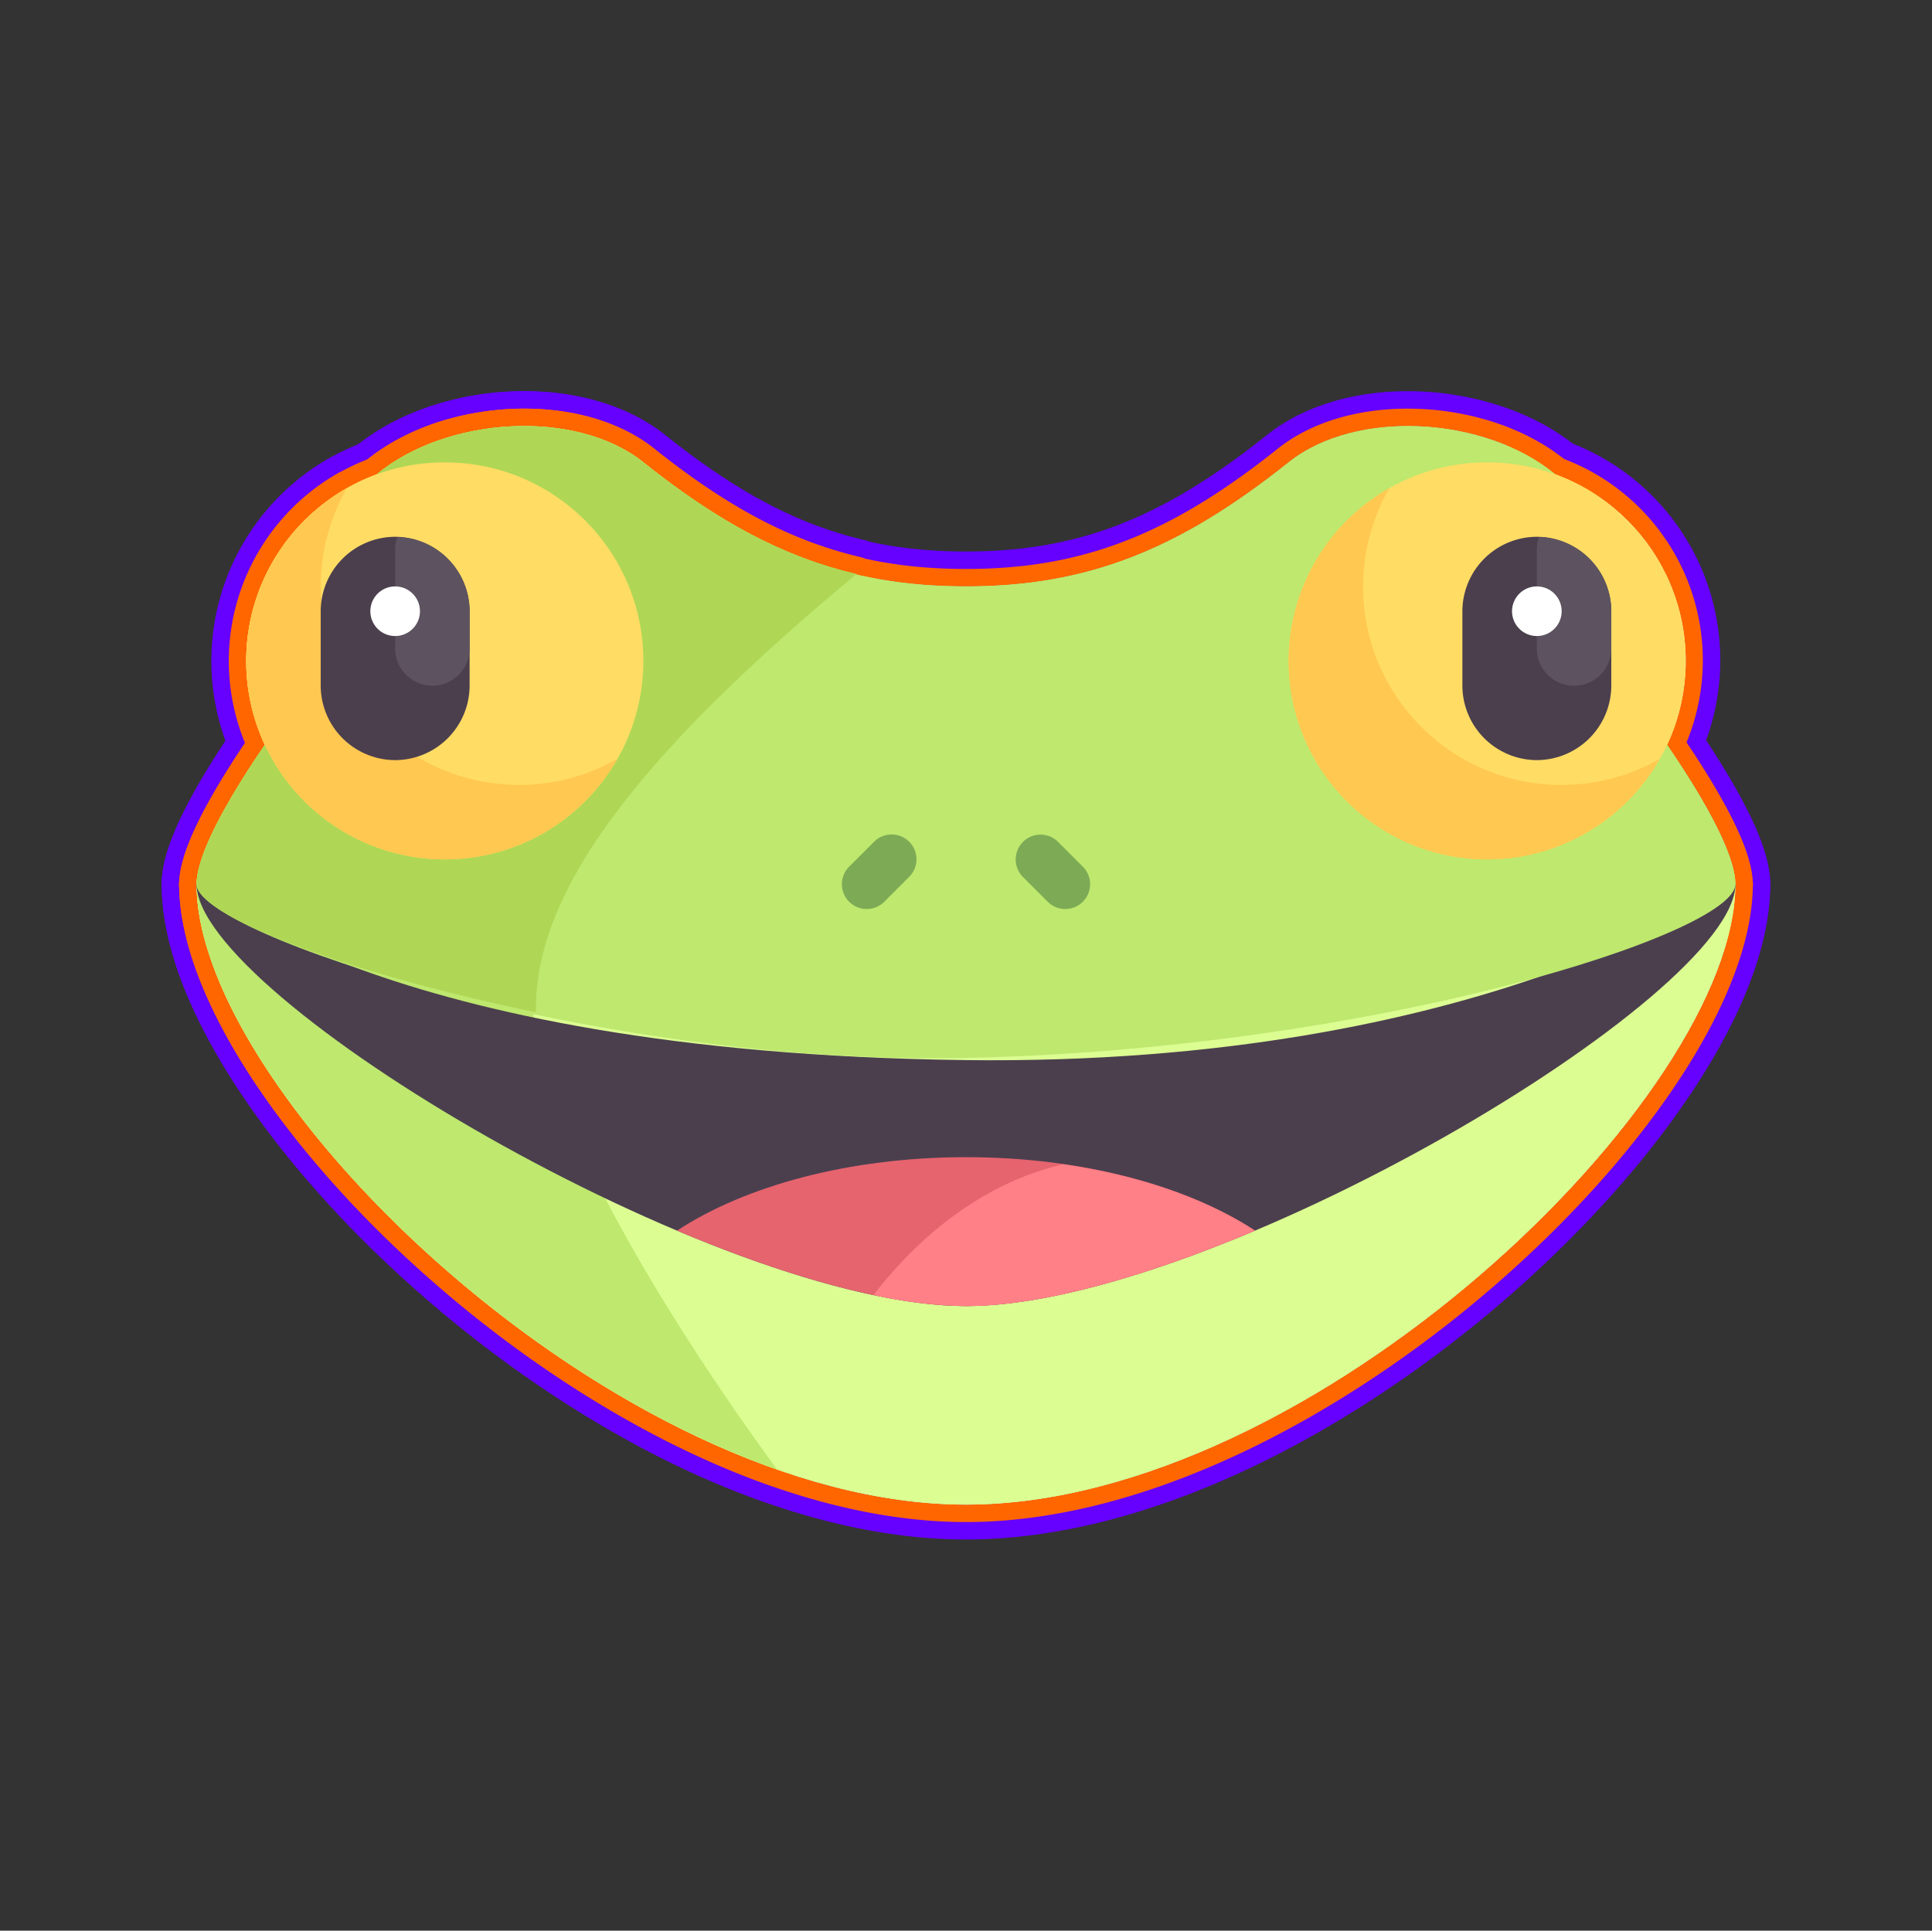 <?xml version="1.0" encoding="utf-8"?><svg xmlns="http://www.w3.org/2000/svg" preserveAspectRatio="xMidYMid meet" width="1998.587" height="1997.461" viewBox="0 0 1998.587 1997.461"><rect x="0" y="0" width="1998.587" height="1997.461" fill="#333333" stroke="none"/><defs><style>.cls-1{isolation:isolate;}.cls-15,.cls-2{fill:#dcfd92;}.cls-3{fill:#60f;}.cls-16,.cls-4{fill:#bee86e;}.cls-17,.cls-5{fill:#4b3f4e;}.cls-18,.cls-6{fill:#afd755;}.cls-19,.cls-7{fill:#ffdc64;}.cls-20,.cls-8{fill:#ffc850;}.cls-21,.cls-9{fill:#7daa55;}.cls-10,.cls-22{fill:#5d5360;}.cls-11,.cls-23{fill:#fff;}.cls-12,.cls-24{fill:#e6646e;}.cls-13,.cls-25{fill:#ff8087;}.cls-14{fill:#f60;}.cls-15,.cls-16,.cls-17,.cls-18,.cls-19,.cls-20,.cls-21,.cls-22,.cls-23,.cls-24,.cls-25{mix-blend-mode:color-burn;}</style></defs><g class="cls-1"><g id="shawneee.com"><path class="cls-2" d="M203.385,914.784c0,220.245,436.465,641.859,795.907,641.859s795.907-421.613,795.907-641.859Z"/><path class="cls-3" d="M1795.199,914.784h.005m-.005,0c0,220.246-436.465,641.859-795.907,641.859S203.385,1135.03,203.385,914.784H1795.199m.005-36.109H203.385a36.109,36.109,0,0,0-36.109,36.109c0,31.428,7.367,66.372,21.896,103.863,13.412,34.607,32.889,71.36,57.891,109.236,48.879,74.049,116.617,149.349,195.894,217.76,83.001,71.625,174.63,131.92,264.982,174.364C756.988,1543.05,805.75,1560.899,852.87,1573.06c50.628,13.067,99.891,19.692,146.422,19.692s95.795-6.625,146.422-19.692c47.12-12.161,95.882-30.011,144.931-53.053,90.352-42.444,181.981-102.739,264.982-174.364,79.276-68.411,147.015-143.712,195.894-217.76,25.002-37.876,44.479-74.629,57.891-109.236,14.454-37.296,21.82-72.073,21.896-103.374.002-.163.003-.326.003-.49a36.107,36.107,0,0,0-36.107-36.109Zm-.005,72.218h0Z"/><path class="cls-4" d="M203.385,914.784c0,181.2,295.431,498.49,600.338,605.371-74.43-101.708-190.554-274.628-240.896-425.652-18.928-56.78-5.186-118.211,27.282-179.72Z"/><path class="cls-3" d="M590.109,914.784h.005m-.005,0c-32.467,61.509-46.209,122.94-27.282,179.72,50.341,151.023,166.466,323.943,240.896,425.652-304.907-106.882-600.338-424.172-600.338-605.371H590.109m.005-36.109H203.385a36.109,36.109,0,0,0-36.109,36.109c0,50.64,18.73,109.147,55.671,173.896,33.705,59.078,82.241,121.948,140.36,181.811a1269.706,1269.706,0,0,0,197.788,165.4c76.744,51.769,154.357,91.585,230.684,118.34a36.109,36.109,0,0,0,41.085-55.401c-48.023-65.624-90.958-130.056-127.609-191.505-50.274-84.288-86.668-159.734-108.17-224.24-7.263-21.79-8.667-44.887-4.291-70.612,4.202-24.702,13.926-51.674,28.908-80.183a36.119,36.119,0,0,0-31.587-53.615Zm-.005,72.218h0Z"/><path class="cls-5" d="M203.385,914.781c0,116.389,539.162,436.465,795.907,436.465s795.907-320.076,795.907-436.465Z"/><path class="cls-3" d="M1795.199,914.782h.005m-.005,0c0,116.389-539.162,436.465-795.907,436.465S203.385,1031.17,203.385,914.782H1795.199m.005-36.109H203.385a36.109,36.109,0,0,0-36.109,36.109c0,22.564,10.179,46.814,31.117,74.136,16.478,21.501,39.983,45.28,69.862,70.677,55.489,47.166,133.266,99.898,219.002,148.482,89.258,50.58,181.554,93.885,266.911,125.236,97.638,35.861,180.11,54.044,245.124,54.044s147.486-18.183,245.124-54.044c85.357-31.351,177.654-74.656,266.911-125.236,85.736-48.584,163.513-101.316,219.002-148.482,29.879-25.397,53.384-49.176,69.862-70.677,20.747-27.071,30.93-51.127,31.115-73.515.004-.206.005-.413.005-.62a36.107,36.107,0,0,0-36.107-36.109Zm-.005,72.218h0Z"/><path class="cls-4" d="M999.292,1094.501c395.815,0,795.907-128.371,795.907-179.72s-89.86-171.163-89.86-171.163c-62.047-89.86-23.535-192.557-96.861-253.158-71.88-59.404-205.478-67.997-275.418-12.147-114.639,91.542-209.675,128.371-333.768,128.371s-219.129-36.829-333.768-128.371c-69.94-55.85-203.538-47.257-275.418,12.147C316.78,551.058,355.291,653.758,293.245,743.618c0,0-89.86,119.812-89.86,171.164S603.478,1094.501,999.292,1094.501Z"/><path class="cls-3" d="M1456.331,440.818c55.518.001,112.991,17.283,152.147,49.642,73.326,60.601,34.815,163.298,96.861,253.158,0,0,89.86,119.815,89.86,171.164s-400.092,179.72-795.907,179.72-795.907-128.368-795.907-179.72,89.86-171.164,89.86-171.164c62.047-89.86,23.535-192.56,96.861-253.158,39.16-32.363,96.624-49.642,152.147-49.642,46.392,0,91.434,12.072,123.271,37.495C780.163,569.855,875.199,606.685,999.292,606.685s219.129-36.829,333.768-128.371c31.841-25.426,76.872-37.496,123.271-37.495m.001-36.109c-57.369-.001-109.15,16.118-145.804,45.388-108.575,86.7-195.837,120.479-311.236,120.479S796.631,536.796,688.056,450.097c-36.653-29.269-88.433-45.388-145.803-45.388a310.285,310.285,0,0,0-93.192,14.396c-31.676,10.113-59.251,24.756-81.958,43.522-22.81,18.851-39.135,42.504-49.907,72.311-8.828,24.428-12.968,50.185-16.971,75.094C293.801,650,287.733,687.761,263.889,722.58c-3.495,4.695-24.762,33.524-46.295,68.388-13.831,22.394-24.94,42.719-33.016,60.41C172.935,876.88,167.276,897.62,167.276,914.781c0,11.615,4.229,22.758,12.569,33.121,5.108,6.346,11.788,12.45,20.421,18.659,13.756,9.894,33.02,20.326,57.257,31.008,47.467,20.919,111.916,42.115,186.379,61.297,81.056,20.88,170.658,38.359,259.118,50.547,102.09,14.066,201.77,21.198,296.273,21.198s194.183-7.132,296.274-21.198c88.46-12.188,178.062-29.667,259.118-50.547,74.462-19.181,138.91-40.378,186.378-61.297,24.236-10.681,43.5-21.113,57.257-31.007,8.633-6.209,15.312-12.312,20.42-18.659,8.341-10.363,12.569-21.506,12.569-33.121,0-17.161-5.66-37.9-17.302-63.403-8.076-17.691-19.184-38.016-33.016-60.41-21.535-34.867-42.803-63.697-46.296-68.389C1710.851,687.761,1704.783,650,1698.359,610.032c-4.004-24.909-8.144-50.666-16.971-75.094-10.772-29.807-27.096-53.461-49.906-72.312-22.705-18.764-50.28-33.407-81.959-43.521a310.293,310.293,0,0,0-93.191-14.397Z"/><path class="cls-6" d="M665.524,478.317c-69.94-55.85-203.538-47.257-275.418,12.147-73.326,60.598-34.815,163.298-96.861,253.157,0,0-89.86,119.812-89.86,171.16,0,31.128,147.14,90.528,351.11,132.509C548.554,891.949,742.479,713.019,885.987,593.925,811.505,576.49,742.904,540.105,665.524,478.317Z"/><path class="cls-3" d="M542.254,440.821c46.392,0,91.434,12.072,123.271,37.495,77.38,61.789,145.981,98.173,220.463,115.609C742.479,713.019,548.554,891.949,554.495,1047.291c-203.97-41.981-351.11-101.382-351.11-132.509,0-51.349,89.86-171.161,89.86-171.161,62.047-89.86,23.535-192.56,96.861-253.158,39.16-32.363,96.624-49.642,152.147-49.642m0-36.109a310.285,310.285,0,0,0-93.192,14.396c-31.676,10.113-59.251,24.756-81.958,43.522-22.81,18.851-39.135,42.504-49.907,72.311-8.828,24.428-12.968,50.185-16.971,75.094-6.424,39.967-12.495,77.731-36.335,112.547-3.491,4.69-24.76,33.52-46.297,68.389-13.831,22.394-24.94,42.718-33.016,60.409-11.642,25.502-17.302,46.241-17.302,63.402,0,28.337,24.634,46.994,43.164,58.562,19.08,11.912,45.67,24.468,79.033,37.318,68.129,26.241,159.664,51.81,257.743,71.996a36.109,36.109,0,0,0,43.362-36.748c-2.276-59.503,31.837-132.115,101.391-215.818,67.749-81.53,156.337-157.973,217.077-208.38a36.109,36.109,0,0,0-14.829-62.946c-68.562-16.049-132.144-49.563-206.162-108.667-36.652-29.269-88.433-45.388-145.802-45.388Z"/><circle class="cls-7" cx="460.127" cy="683.726" r="205.381"/><path class="cls-3" d="M460.127,478.345c113.429,0,205.381,91.952,205.381,205.381S573.556,889.107,460.127,889.107,254.746,797.155,254.746,683.726s91.952-205.381,205.381-205.381m0-36.109a240.849,240.849,0,1,0,94.01,18.992,240.01,240.01,0,0,0-94.01-18.992Z"/><path class="cls-8" d="M537.153,812.085C423.821,812.19,331.862,720.402,331.756,607.07A205.207,205.207,0,0,1,358.69,505.25c-98.611,55.974-133.174,181.291-77.2,279.901s181.291,133.174,279.901,77.2a205.31,205.31,0,0,0,77.2-77.2A204.272,204.272,0,0,1,537.153,812.085Z"/><path class="cls-3" d="M358.69,505.25a205.204,205.204,0,0,0-26.933,101.82c.105,113.27,91.955,205.015,205.202,205.015h.253a204.274,204.274,0,0,0,101.38-26.933,205.275,205.275,0,0,1-357.101,0C225.515,686.54,260.079,561.225,358.69,505.25M638.591,785.151h.005M358.678,469.14a36.028,36.028,0,0,0-17.814,4.707,241.465,241.465,0,0,0-.505,419.654,241.46,241.46,0,0,0,329.25-89.85,36.117,36.117,0,0,0-29.933-54.593q-.548-.017-1.097-.017-1.428,0-2.858.113a35.89,35.89,0,0,0-15.553,4.934,168.441,168.441,0,0,1-82.958,21.887h-.057l-.137,0h-.059A169.097,169.097,0,0,1,390.059,523.133,36.11,36.11,0,0,0,358.678,469.14Zm.012,72.219h0Z"/><circle class="cls-7" cx="1538.457" cy="683.726" r="205.381"/><path class="cls-3" d="M1538.457,478.345c113.429,0,205.381,91.952,205.381,205.381S1651.886,889.107,1538.457,889.107s-205.381-91.952-205.381-205.381,91.952-205.381,205.381-205.381m0-36.109a240.849,240.849,0,1,0,94.01,18.992,240.01,240.01,0,0,0-94.01-18.992Z"/><path class="cls-8" d="M1615.48,812.085c-113.332.105-205.291-91.683-205.397-205.015a205.207,205.207,0,0,1,26.933-101.82c-98.61,55.974-133.173,181.288-77.199,279.898s181.288,133.173,279.898,77.199a205.308,205.308,0,0,0,77.199-77.199A204.222,204.222,0,0,1,1615.48,812.085Z"/><path class="cls-3" d="M1437.016,505.25a205.207,205.207,0,0,0-26.933,101.82c.105,113.27,91.955,205.015,205.202,205.015h.257a204.227,204.227,0,0,0,101.372-26.936,205.273,205.273,0,0,1-357.098,0c-55.974-98.61-21.41-223.924,77.199-279.898m279.898,279.898h.005M1437.005,469.14a36.029,36.029,0,0,0-17.814,4.707,241.463,241.463,0,0,0-.505,419.65,241.458,241.458,0,0,0,329.249-89.852,36.117,36.117,0,0,0-29.977-54.591q-.527-.015-1.056-.015-1.403,0-2.805.109a35.888,35.888,0,0,0-15.609,4.94,168.389,168.389,0,0,1-82.947,21.888h-.257a169.097,169.097,0,0,1-146.899-252.842,36.11,36.11,0,0,0-31.381-53.993Zm.012,72.219h0Z"/><path class="cls-5" d="M408.782,786.41h0a77.248,77.248,0,0,1-77.023-77.023V632.365a77.248,77.248,0,0,1,77.023-77.023h0a77.248,77.248,0,0,1,77.023,77.023v77.023A77.25,77.25,0,0,1,408.782,786.41Z"/><path class="cls-3" d="M408.782,555.342a77.248,77.248,0,0,1,77.023,77.023v77.023a77.023,77.023,0,1,1-154.045,0V632.365a77.248,77.248,0,0,1,77.023-77.023m0-36.109-.105,0A113.357,113.357,0,0,0,295.65,632.26l0,.105v77.023l0,.105A113.357,113.357,0,0,0,408.677,822.519h.211A113.359,113.359,0,0,0,521.914,709.494V632.26A113.357,113.357,0,0,0,408.887,519.233l-.105,0Z"/><path class="cls-9" d="M896.595,940.456a25.673,25.673,0,0,1-18.154-43.825l25.674-25.674a25.671,25.671,0,1,1,36.367,36.241l-.063.063-25.674,25.674A25.578,25.578,0,0,1,896.595,940.456Z"/><path class="cls-3" d="M922.3,863.407a25.671,25.671,0,0,1,18.183,43.791l-.063.063-25.674,25.674a25.58,25.58,0,0,1-18.115,7.521h-.035a25.673,25.673,0,0,1-18.154-43.825l25.674-25.674a25.595,25.595,0,0,1,18.184-7.55m.002-36.109h-.003a61.367,61.367,0,0,0-43.759,18.17l-25.63,25.63a61.782,61.782,0,0,0,43.685,105.467,62.127,62.127,0,0,0,43.685-18.097h0l25.674-25.674.107-.107h0a61.78,61.78,0,0,0-43.758-105.389Z"/><path class="cls-9" d="M1101.989,940.456a25.591,25.591,0,0,1-18.154-7.521l-25.674-25.674a25.671,25.671,0,0,1,36.304-36.304l25.674,25.674a25.673,25.673,0,0,1-18.15,43.825Z"/><path class="cls-3" d="M1076.345,863.469a25.591,25.591,0,0,1,18.121,7.488L1120.14,896.631a25.673,25.673,0,0,1-18.15,43.825h-.033a25.591,25.591,0,0,1-18.121-7.521l-25.674-25.674a25.671,25.671,0,0,1,18.183-43.791m0-36.109A61.78,61.78,0,0,0,1032.584,932.75l.044.044,25.674,25.674A61.78,61.78,0,0,0,1145.675,871.1l-25.676-25.676-.044-.044a61.385,61.385,0,0,0-43.61-18.02Z"/><path class="cls-10" d="M411.064,555.572a38.127,38.127,0,0,0-2.285,12.604v102.697a38.511,38.511,0,0,0,77.023,0V632.362A77.128,77.128,0,0,0,411.064,555.572Z"/><path class="cls-3" d="M411.064,555.572a77.128,77.128,0,0,1,74.737,76.79v38.511a38.511,38.511,0,0,1-77.023,0V568.176a38.127,38.127,0,0,1,2.285-12.604m-.008-36.109a36.109,36.109,0,0,0-33.935,23.791,74.058,74.058,0,0,0-4.449,24.539q-.002.191-.002.383V670.873a74.621,74.621,0,1,0,149.241,0V632.362l0-.141A113.238,113.238,0,0,0,412.183,519.48c-.376-.012-.753-.017-1.127-.017Z"/><circle class="cls-11" cx="408.766" cy="632.365" r="25.674" transform="translate(-250.985 995.275) rotate(-85.935)"/><path class="cls-3" d="M408.766,606.691a25.674,25.674,0,1,1-25.674,25.674,25.674,25.674,0,0,1,25.674-25.674m0-36.109A61.783,61.783,0,1,0,470.55,632.365a61.853,61.853,0,0,0-61.784-61.784Z"/><path class="cls-5" d="M1589.806,786.41h0a77.248,77.248,0,0,1-77.023-77.023V632.365a77.248,77.248,0,0,1,77.023-77.023h0a77.248,77.248,0,0,1,77.023,77.023v77.023A77.25,77.25,0,0,1,1589.806,786.41Z"/><path class="cls-3" d="M1589.806,555.342a77.248,77.248,0,0,1,77.023,77.023v77.023a77.023,77.023,0,1,1-154.045,0V632.365a77.248,77.248,0,0,1,77.023-77.023m0-36.109-.105,0A113.357,113.357,0,0,0,1476.674,632.26v77.232a113.357,113.357,0,0,0,113.027,113.027h.211a113.359,113.359,0,0,0,113.026-113.026V632.26a113.357,113.357,0,0,0-113.027-113.027l-.105,0Z"/><path class="cls-10" d="M1592.088,555.572a38.124,38.124,0,0,0-2.285,12.604v102.697a38.511,38.511,0,1,0,77.023.081V632.362A77.128,77.128,0,0,0,1592.088,555.572Z"/><path class="cls-3" d="M1592.088,555.572a77.128,77.128,0,0,1,74.738,76.79V670.954a38.51,38.51,0,0,1-38.511,38.471h-.041a38.511,38.511,0,0,1-38.471-38.552V568.176a38.13,38.13,0,0,1,2.285-12.604m-.008-36.109a36.109,36.109,0,0,0-33.935,23.791,74.056,74.056,0,0,0-4.449,24.541q-.002.191-.002.382V670.873a74.698,74.698,0,0,0,74.542,74.661h.079a74.721,74.721,0,0,0,74.62-74.543v-38.63l0-.141a113.237,113.237,0,0,0-109.728-112.74c-.376-.012-.753-.018-1.127-.018Z"/><circle class="cls-11" cx="1589.818" cy="632.365" r="25.674"/><path class="cls-3" d="M1589.818,606.691a25.674,25.674,0,1,1-25.674,25.674,25.674,25.674,0,0,1,25.674-25.674m0-36.109a61.783,61.783,0,1,0,61.783,61.784,61.853,61.853,0,0,0-61.783-61.784Z"/><path class="cls-12" d="M1298.236,1273.207c-70.612-46.349-178.246-76.006-298.944-76.006s-228.335,29.657-298.944,76.006c110.519,46.666,218.57,78.039,298.944,78.039S1187.717,1319.873,1298.236,1273.207Z"/><path class="cls-3" d="M999.292,1197.201c120.698,0,228.332,29.657,298.944,76.006-110.519,46.666-218.57,78.039-298.944,78.039s-188.425-31.373-298.944-78.039c70.609-46.349,178.246-76.006,298.944-76.006m0-36.109c-123.257,0-239.44,29.862-318.759,81.928a36.109,36.109,0,0,0,5.769,63.452c87.386,36.898,212.623,80.883,312.99,80.883s225.604-43.985,312.99-80.883a36.109,36.109,0,0,0,5.768-63.452c-79.322-52.066-195.505-81.928-318.759-81.928Z"/><path class="cls-13" d="M903.606,1339.821a474.491,474.491,0,0,0,95.686,11.426c80.374,0,188.425-31.376,298.944-78.039-50.223-32.968-119.386-57.234-198.454-68.647C1024.895,1222.039,957.339,1270.269,903.606,1339.821Z"/><path class="cls-3" d="M1099.782,1204.56c79.068,11.413,148.231,35.679,198.454,68.647-110.519,46.663-218.57,78.039-298.944,78.039a474.484,474.484,0,0,1-95.686-11.426c53.733-69.552,121.289-117.782,196.176-135.261m0-36.109a36.11,36.11,0,0,0-8.207.945c-81.356,18.989-156.235,70.287-216.543,148.349a36.109,36.109,0,0,0,20.675,57.31A511.665,511.665,0,0,0,998.674,1387.35q.309.005.618.005c100.357,0,225.598-43.984,312.989-80.883a36.109,36.109,0,0,0,5.77-63.452c-27.614-18.126-60.041-33.715-96.382-46.332-36.044-12.514-75.317-21.89-116.729-27.867a36.112,36.112,0,0,0-5.159-.37Z"/><path class="cls-2" d="M203.385,914.784c0,220.246,436.465,641.859,795.907,641.859s795.907-421.613,795.907-641.859Z"/><path class="cls-14" d="M1795.199,914.784h.005m-.005,0c0,220.246-436.465,641.859-795.907,641.859S203.385,1135.03,203.385,914.784H1795.199m.005-18.055H203.385a18.054,18.054,0,0,0-18.054,18.055c0,56.787,26.557,127.036,76.8,203.153,47.977,72.683,114.584,146.696,192.621,214.038,81.773,70.566,171.979,129.936,260.863,171.691,48.035,22.565,95.732,40.031,141.766,51.913,49.155,12.686,96.9,19.119,141.91,19.119s92.755-6.433,141.911-19.119c46.034-11.881,93.732-29.347,141.766-51.913,88.885-41.755,179.09-101.125,260.863-171.691,78.037-67.342,144.644-141.355,192.621-214.038,50.148-75.972,76.7-146.096,76.8-202.826q.003-.163.003-.326a18.053,18.053,0,0,0-18.052-18.055Zm-.005,36.109h0Z"/><path class="cls-4" d="M203.385,914.784c0,181.2,295.431,498.49,600.338,605.371-74.43-101.708-190.554-274.628-240.896-425.652-18.928-56.78-5.186-118.211,27.282-179.72Z"/><path class="cls-14" d="M590.109,914.784h.005m-.005,0c-32.468,61.509-46.209,122.94-27.282,179.72,50.341,151.024,166.466,323.944,240.896,425.652C498.816,1413.274,203.385,1095.984,203.385,914.784H590.109m.005-18.055H203.385A18.055,18.055,0,0,0,185.33,914.784c0,24.138,4.779,50.826,14.203,79.322,8.93,27.001,22.084,55.81,39.095,85.628,32.963,57.778,80.555,119.392,137.632,178.182C499.278,1384.627,652.906,1486.42,797.75,1537.194a18.055,18.055,0,0,0,20.543-27.7c-48.356-66.079-91.605-130.986-128.545-192.919-50.94-85.405-87.879-162.041-109.792-227.78-8.11-24.33-9.78-51.026-4.962-79.349,4.537-26.669,14.928-55.556,30.888-85.865A18.059,18.059,0,0,0,590.114,896.73Zm-.005,36.109h0Z"/><path class="cls-5" d="M203.385,914.781c0,116.389,539.162,436.465,795.907,436.465s795.907-320.076,795.907-436.465Z"/><path class="cls-14" d="M1795.199,914.781h.005m-.005,0c0,116.389-539.162,436.465-795.907,436.465S203.385,1031.17,203.385,914.781H1795.199m.005-18.055H203.385a18.055,18.055,0,0,0-18.054,18.055c0,18.444,8.96,39.102,27.393,63.153,15.701,20.487,38.319,43.333,67.224,67.903,54.649,46.452,131.434,98.49,216.21,146.53,88.415,50.102,179.786,92.979,264.235,123.996,45.409,16.678,88.127,29.633,126.966,38.504,41.933,9.578,79.593,14.434,111.933,14.434s70-4.856,111.933-14.434c38.84-8.871,81.557-21.825,126.966-38.504,84.448-31.017,175.819-73.894,264.235-123.996,84.776-48.04,161.561-100.079,216.21-146.53,28.906-24.57,51.523-47.415,67.224-67.903,18.307-23.887,27.27-44.427,27.392-62.776.003-.125.004-.252.004-.378a18.053,18.053,0,0,0-18.052-18.055Zm-.005,36.109h0Z"/><path class="cls-4" d="M999.292,1094.501c395.815,0,795.907-128.371,795.907-179.72s-89.86-171.164-89.86-171.164c-62.047-89.86-23.535-192.557-96.861-253.157-71.88-59.404-205.478-67.997-275.418-12.147-114.639,91.542-209.675,128.371-333.768,128.371S780.163,569.855,665.524,478.313c-69.94-55.85-203.538-47.257-275.418,12.147-73.326,60.598-34.815,163.298-96.861,253.158,0,0-89.86,119.812-89.86,171.163S603.478,1094.501,999.292,1094.501Z"/><path class="cls-14" d="M1456.331,440.818c55.518.001,112.992,17.283,152.148,49.643,73.326,60.601,34.815,163.298,96.861,253.158,0,0,89.86,119.815,89.86,171.164s-400.093,179.719-795.907,179.719S203.385,966.133,203.385,914.781s89.86-171.164,89.86-171.164c62.047-89.86,23.535-192.56,96.861-253.158,39.161-32.363,96.624-49.643,152.147-49.643,46.392,0,91.434,12.073,123.271,37.496,114.639,91.542,209.675,128.371,333.768,128.371s219.13-36.83,333.768-128.371c31.841-25.426,76.872-37.496,123.271-37.495m0-18.055c-53.29-.001-101.07,14.717-134.537,41.442-57.263,45.726-107.647,76.159-158.563,95.775-50.736,19.547-102.829,28.65-163.939,28.65s-113.203-9.104-163.939-28.65c-50.916-19.616-101.3-50.049-158.563-95.775-33.466-26.724-81.245-41.442-134.537-41.442a292,292,0,0,0-87.701,13.54c-29.057,9.277-55.319,23.191-75.948,40.24-20.252,16.736-34.785,37.845-44.428,64.53-8.251,22.832-12.076,46.629-16.125,71.823-6.475,40.286-13.172,81.944-39.477,120.192-2.568,3.441-23.931,32.25-45.62,67.367-32.046,51.884-47.623,89.28-47.623,114.326,0,16.85,14.54,29.257,25.477,37.123,12.739,9.162,30.906,18.967,53.996,29.143,46.585,20.53,110.073,41.393,183.601,60.334,80.397,20.71,169.293,38.05,257.079,50.145,101.276,13.954,200.128,21.029,293.809,21.029s192.533-7.075,293.809-21.029c87.785-12.095,176.682-29.435,257.079-50.145,73.528-18.941,137.016-39.804,183.601-60.334,23.09-10.176,41.257-19.981,53.995-29.143,10.937-7.866,25.477-20.272,25.477-37.122,0-25.045-15.578-62.441-47.624-114.325-21.691-35.119-43.055-63.931-45.621-67.369-26.305-38.248-33.001-79.905-39.477-120.191-4.049-25.194-7.874-48.99-16.125-71.822-9.644-26.686-24.176-47.794-44.428-64.531-20.627-17.047-46.889-30.961-75.949-40.238a292.002,292.002,0,0,0-87.7-13.542Z"/><path class="cls-6" d="M665.524,478.316c-69.94-55.85-203.538-47.257-275.418,12.147C316.78,551.061,355.291,653.761,293.245,743.621c0,0-89.86,119.812-89.86,171.16,0,31.127,147.14,90.528,351.11,132.509C548.554,891.949,742.479,713.019,885.987,593.925,811.505,576.49,742.904,540.105,665.524,478.316Z"/><path class="cls-14" d="M542.254,440.821c46.392,0,91.434,12.072,123.271,37.495,77.38,61.789,145.981,98.173,220.463,115.609-143.509,119.094-337.433,298.024-331.492,453.366-203.97-41.981-351.11-101.382-351.11-132.509,0-51.348,89.86-171.16,89.86-171.16,62.047-89.86,23.535-192.56,96.861-253.158,39.16-32.363,96.624-49.642,152.147-49.642m0-18.055a292.005,292.005,0,0,0-87.701,13.54c-29.057,9.277-55.319,23.192-75.948,40.24-20.252,16.736-34.784,37.844-44.428,64.53-8.251,22.832-12.076,46.629-16.125,71.823-6.475,40.286-13.171,81.942-39.475,120.19-2.562,3.432-23.928,32.245-45.622,67.368C200.908,852.341,185.33,889.737,185.33,914.781c0,8.601,3.918,17.113,11.645,25.301,5.521,5.85,13.053,11.721,23.026,17.947,18.109,11.306,43.666,23.346,75.961,35.785,67.232,25.896,157.755,51.168,254.893,71.161a18.055,18.055,0,0,0,21.681-18.374c-1.285-33.584,7.907-70.954,27.319-111.072,17.552-36.274,43.871-75.63,78.228-116.975,68.707-82.683,158.14-159.869,219.434-210.735a18.055,18.055,0,0,0-7.415-31.473C818.798,559.654,753.01,525.069,676.79,464.208c-33.466-26.724-81.245-41.442-134.536-41.442Z"/><circle class="cls-7" cx="460.127" cy="683.726" r="205.381"/><path class="cls-14" d="M460.127,478.344c113.429,0,205.381,91.952,205.381,205.381S573.556,889.107,460.127,889.107,254.746,797.155,254.746,683.726s91.952-205.381,205.381-205.381m0-18.055a222.793,222.793,0,1,0,86.977,17.566A222.054,222.054,0,0,0,460.127,460.29Z"/><path class="cls-8" d="M537.153,812.084c-113.332.105-205.292-91.683-205.397-205.015A205.206,205.206,0,0,1,358.69,505.25c-98.611,55.974-133.174,181.291-77.2,279.901s181.291,133.174,279.901,77.2a205.31,205.31,0,0,0,77.2-77.2A204.272,204.272,0,0,1,537.153,812.084Z"/><path class="cls-14" d="M358.69,505.25a205.204,205.204,0,0,0-26.933,101.82c.105,113.27,91.956,205.015,205.202,205.015l.195,0h.057A204.275,204.275,0,0,0,638.591,785.151a205.275,205.275,0,0,1-357.101,0c-55.974-98.611-21.411-223.927,77.2-279.901M638.591,785.151h.005M358.684,487.195a18.015,18.015,0,0,0-8.907,2.354,223.41,223.41,0,0,0-.481,388.264,223.405,223.405,0,0,0,304.792-83.39,18.058,18.058,0,0,0-14.982-27.319c-.174-.005-.347-.008-.521-.008q-.732,0-1.466.06l-.006,0-.003,0a17.945,17.945,0,0,0-7.742,2.47A186.523,186.523,0,0,1,537.21,794.03h-.252A187.151,187.151,0,0,1,374.375,514.191a18.055,18.055,0,0,0-15.691-26.997Zm.006,36.11h0Z"/><circle class="cls-7" cx="1538.457" cy="683.726" r="205.381"/><path class="cls-14" d="M1538.457,478.344c113.429,0,205.381,91.952,205.381,205.381s-91.953,205.381-205.381,205.381-205.381-91.952-205.381-205.381,91.952-205.381,205.381-205.381m0-18.055a222.793,222.793,0,1,0,86.977,17.566,222.054,222.054,0,0,0-86.977-17.566Z"/><path class="cls-8" d="M1615.48,812.084c-113.332.105-205.291-91.683-205.397-205.015a205.207,205.207,0,0,1,26.933-101.82c-98.61,55.974-133.173,181.288-77.199,279.898s181.288,133.173,279.898,77.199a205.308,205.308,0,0,0,77.199-77.199A204.222,204.222,0,0,1,1615.48,812.084Z"/><path class="cls-14" d="M1437.016,505.25a205.207,205.207,0,0,0-26.933,101.82c.105,113.27,91.956,205.015,205.202,205.015l.195,0h.061a204.229,204.229,0,0,0,101.373-26.936,205.273,205.273,0,0,1-357.098,0c-55.974-98.61-21.41-223.924,77.199-279.898m279.898,279.898h.005M1437.01,487.195a18.014,18.014,0,0,0-8.907,2.354,223.408,223.408,0,0,0-.481,388.26,223.403,223.403,0,0,0,304.79-83.39,18.058,18.058,0,0,0-15-27.319q-.252-.007-.503-.007-.725,0-1.452.058a17.946,17.946,0,0,0-7.768,2.474,186.467,186.467,0,0,1-92.148,24.405h-.256a187.151,187.151,0,0,1-162.584-279.839,18.055,18.055,0,0,0-15.691-26.997Zm.006,36.11h0Z"/><path class="cls-5" d="M408.782,786.41h0a77.248,77.248,0,0,1-77.023-77.023V632.365a77.248,77.248,0,0,1,77.023-77.023h0a77.248,77.248,0,0,1,77.023,77.023v77.023A77.25,77.25,0,0,1,408.782,786.41Z"/><path class="cls-14" d="M408.782,555.342a77.248,77.248,0,0,1,77.023,77.023v77.023a77.023,77.023,0,1,1-154.045,0V632.365A77.248,77.248,0,0,1,408.782,555.342m0-18.055h-.053a95.303,95.303,0,0,0-95.025,95.025V709.44a95.303,95.303,0,0,0,95.025,95.025h.106a95.305,95.305,0,0,0,95.024-95.024V632.312a95.302,95.302,0,0,0-95.025-95.025Z"/><path class="cls-9" d="M896.595,940.455a25.673,25.673,0,0,1-18.154-43.825l25.674-25.674a25.671,25.671,0,0,1,36.367,36.241l-.063.063-25.674,25.674A25.578,25.578,0,0,1,896.595,940.455Z"/><path class="cls-14" d="M922.3,863.406a25.671,25.671,0,0,1,18.183,43.791l-.063.063-25.674,25.674a25.579,25.579,0,0,1-18.116,7.521h-.035a25.673,25.673,0,0,1-18.154-43.825l25.674-25.674a25.594,25.594,0,0,1,18.184-7.55m.001-18.055h-.002a43.434,43.434,0,0,0-30.971,12.86l-25.652,25.652A43.727,43.727,0,0,0,896.595,958.51a43.949,43.949,0,0,0,30.938-12.829l25.654-25.654.08-.08a43.725,43.725,0,0,0-30.965-74.596Z"/><path class="cls-9" d="M1101.989,940.455a25.59,25.59,0,0,1-18.153-7.521l-25.674-25.674a25.671,25.671,0,0,1,36.304-36.304l25.674,25.674a25.673,25.673,0,0,1-18.15,43.825Z"/><path class="cls-14" d="M1076.345,863.469a25.592,25.592,0,0,1,18.121,7.487l25.674,25.674a25.673,25.673,0,0,1-18.15,43.825h-.033a25.59,25.59,0,0,1-18.121-7.521l-25.674-25.674a25.671,25.671,0,0,1,18.183-43.791m0-18.055a43.725,43.725,0,0,0-30.972,74.59l25.696,25.696a43.721,43.721,0,0,0,61.833.004,43.777,43.777,0,0,0,.005-61.84L1107.232,858.19a43.465,43.465,0,0,0-30.887-12.775Z"/><path class="cls-10" d="M411.064,555.572a38.127,38.127,0,0,0-2.285,12.604V670.873a38.511,38.511,0,1,0,77.023,0V632.362A77.128,77.128,0,0,0,411.064,555.572Z"/><path class="cls-14" d="M411.064,555.572a77.128,77.128,0,0,1,74.737,76.79V670.873a38.511,38.511,0,1,1-77.023,0V568.176a38.128,38.128,0,0,1,2.285-12.604m-.004-18.055a18.054,18.054,0,0,0-16.967,11.895,56.046,56.046,0,0,0-3.367,18.572q-.001.096-.001.191V670.873a56.566,56.566,0,1,0,113.132,0V632.291a95.183,95.183,0,0,0-92.233-94.765c-.188-.006-.377-.009-.564-.009Z"/><circle class="cls-11" cx="408.766" cy="632.365" r="25.674" transform="translate(-250.985 995.275) rotate(-85.935)"/><path class="cls-14" d="M408.766,606.691a25.674,25.674,0,1,1-25.674,25.674,25.674,25.674,0,0,1,25.674-25.674m0-18.055a43.729,43.729,0,1,0,43.729,43.729,43.778,43.778,0,0,0-43.729-43.729Z"/><path class="cls-5" d="M1589.806,786.41h0a77.248,77.248,0,0,1-77.023-77.023V632.365a77.248,77.248,0,0,1,77.023-77.023h0a77.248,77.248,0,0,1,77.023,77.023v77.023A77.25,77.25,0,0,1,1589.806,786.41Z"/><path class="cls-14" d="M1589.806,555.342a77.248,77.248,0,0,1,77.023,77.023v77.023a77.023,77.023,0,1,1-154.045,0V632.365a77.248,77.248,0,0,1,77.023-77.023m0-18.055h-.053a95.302,95.302,0,0,0-95.025,95.025V709.44a95.302,95.302,0,0,0,95.025,95.025h.106a95.305,95.305,0,0,0,95.024-95.024V632.312a95.302,95.302,0,0,0-95.025-95.025Z"/><path class="cls-10" d="M1592.088,555.572a38.126,38.126,0,0,0-2.285,12.604V670.873a38.511,38.511,0,1,0,77.023.081V632.362A77.128,77.128,0,0,0,1592.088,555.572Z"/><path class="cls-14" d="M1592.088,555.572a77.128,77.128,0,0,1,74.737,76.79v38.592a38.51,38.51,0,0,1-38.511,38.471h-.041a38.511,38.511,0,0,1-38.471-38.552V568.176a38.125,38.125,0,0,1,2.285-12.604m-.004-18.055a18.054,18.054,0,0,0-16.967,11.895,56.045,56.045,0,0,0-3.367,18.573q-.001.095-.001.191V670.873a56.626,56.626,0,0,0,56.507,56.606h.06a56.642,56.642,0,0,0,56.565-56.507V632.291a95.183,95.183,0,0,0-92.233-94.765c-.188-.006-.376-.009-.564-.009Z"/><circle class="cls-11" cx="1589.818" cy="632.365" r="25.674"/><path class="cls-14" d="M1589.818,606.691a25.674,25.674,0,1,1-25.674,25.674,25.674,25.674,0,0,1,25.674-25.674m0-18.055a43.729,43.729,0,1,0,43.729,43.729,43.778,43.778,0,0,0-43.729-43.729Z"/><path class="cls-12" d="M1298.236,1273.207c-70.612-46.349-178.246-76.006-298.944-76.006s-228.335,29.657-298.944,76.006c110.519,46.666,218.57,78.039,298.944,78.039S1187.717,1319.873,1298.236,1273.207Z"/><path class="cls-14" d="M999.292,1197.201c120.698,0,228.332,29.657,298.944,76.006-110.519,46.666-218.57,78.039-298.944,78.039s-188.425-31.373-298.944-78.039c70.609-46.349,178.246-76.006,298.944-76.006m0-18.055c-119.827,0-232.399,28.782-308.851,78.967a18.055,18.055,0,0,0,2.885,31.726c85.85,36.25,208.621,79.461,305.967,79.461s220.117-43.211,305.967-79.461a18.055,18.055,0,0,0,2.884-31.726c-76.455-50.185-189.027-78.967-308.851-78.967Z"/><path class="cls-13" d="M903.606,1339.821a474.484,474.484,0,0,0,95.686,11.426c80.374,0,188.425-31.376,298.944-78.039-50.223-32.968-119.386-57.234-198.454-68.647C1024.895,1222.039,957.339,1270.269,903.606,1339.821Z"/><path class="cls-14" d="M1099.782,1204.56c79.069,11.413,148.232,35.679,198.454,68.647-110.519,46.663-218.57,78.039-298.944,78.039a474.485,474.485,0,0,1-95.686-11.426c53.733-69.552,121.289-117.782,196.175-135.261m0-18.055a18.051,18.051,0,0,0-4.104.473c-77.263,18.033-148.621,67.069-206.359,141.805a18.055,18.055,0,0,0,10.337,28.655,493.567,493.567,0,0,0,99.327,11.86q.154.003.309.003c53.725,0,150.418-13.786,305.967-79.461a18.055,18.055,0,0,0,2.885-31.726c-26.372-17.311-57.458-32.239-92.396-44.369-34.961-12.138-73.11-21.24-113.386-27.054a18.05,18.05,0,0,0-2.579-.185Z"/><path class="cls-2" d="M203.386,914.784c0,220.245,436.465,641.859,795.907,641.859s795.907-421.613,795.907-641.859Z"/><path class="cls-4" d="M203.386,914.784c0,181.2,295.431,498.49,600.338,605.371-74.43-101.708-190.554-274.628-240.896-425.652-18.928-56.78-5.186-118.211,27.282-179.72Z"/><path class="cls-5" d="M203.386,914.781c0,116.389,539.162,436.465,795.907,436.465s795.907-320.076,795.907-436.465Z"/><path class="cls-4" d="M999.293,1094.501c395.815,0,795.907-128.371,795.907-179.72s-89.86-171.163-89.86-171.163c-62.047-89.86-23.535-192.557-96.861-253.158-71.88-59.404-205.478-67.997-275.418-12.147-114.639,91.542-209.675,128.371-333.768,128.371S780.164,569.855,665.525,478.313c-69.94-55.85-203.538-47.257-275.418,12.147-73.326,60.598-34.815,163.298-96.861,253.158,0,0-89.86,119.812-89.86,171.164S603.479,1094.501,999.293,1094.501Z"/><path class="cls-6" d="M665.525,478.316c-69.94-55.85-203.538-47.257-275.418,12.147-73.326,60.598-34.815,163.298-96.861,253.157,0,0-89.86,119.812-89.86,171.16,0,31.127,147.14,90.528,351.11,132.509C548.555,891.949,742.48,713.019,885.989,593.925,811.506,576.49,742.906,540.105,665.525,478.316Z"/><circle class="cls-7" cx="460.128" cy="683.726" r="205.381"/><path class="cls-8" d="M537.154,812.084c-113.332.105-205.292-91.683-205.397-205.015a205.206,205.206,0,0,1,26.933-101.82C260.08,561.224,225.517,686.54,281.491,785.151s181.291,133.174,279.901,77.2a205.31,205.31,0,0,0,77.2-77.2A204.272,204.272,0,0,1,537.154,812.084Z"/><circle class="cls-7" cx="1538.458" cy="683.726" r="205.381"/><path class="cls-8" d="M1615.481,812.084c-113.332.105-205.291-91.683-205.397-205.015a205.207,205.207,0,0,1,26.933-101.82c-98.61,55.974-133.173,181.288-77.199,279.898s181.288,133.173,279.898,77.199a205.308,205.308,0,0,0,77.199-77.199A204.222,204.222,0,0,1,1615.481,812.084Z"/><path class="cls-5" d="M408.783,786.41h0a77.248,77.248,0,0,1-77.023-77.023V632.365a77.248,77.248,0,0,1,77.023-77.023h0a77.248,77.248,0,0,1,77.023,77.023v77.023A77.25,77.25,0,0,1,408.783,786.41Z"/><path class="cls-9" d="M896.596,940.456a25.673,25.673,0,0,1-18.154-43.825l25.674-25.674a25.671,25.671,0,1,1,36.367,36.241l-.063.063-25.674,25.674A25.578,25.578,0,0,1,896.596,940.456Z"/><path class="cls-9" d="M1101.99,940.456a25.591,25.591,0,0,1-18.153-7.521l-25.674-25.674a25.671,25.671,0,0,1,36.304-36.304l25.674,25.674a25.673,25.673,0,0,1-18.15,43.825Z"/><path class="cls-10" d="M411.065,555.572a38.127,38.127,0,0,0-2.285,12.604v102.697a38.511,38.511,0,0,0,77.023,0V632.362A77.128,77.128,0,0,0,411.065,555.572Z"/><circle class="cls-11" cx="408.768" cy="632.365" r="25.674" transform="translate(-250.983 995.276) rotate(-85.935)"/><path class="cls-5" d="M1589.807,786.41h0a77.248,77.248,0,0,1-77.023-77.023V632.365a77.248,77.248,0,0,1,77.023-77.023h0a77.248,77.248,0,0,1,77.023,77.023v77.023A77.25,77.25,0,0,1,1589.807,786.41Z"/><path class="cls-10" d="M1592.089,555.572a38.127,38.127,0,0,0-2.285,12.604v102.697a38.511,38.511,0,1,0,77.023.081V632.362A77.128,77.128,0,0,0,1592.089,555.572Z"/><circle class="cls-11" cx="1589.819" cy="632.365" r="25.674"/><path class="cls-12" d="M1298.237,1273.207c-70.612-46.349-178.246-76.006-298.944-76.006s-228.335,29.657-298.944,76.006c110.519,46.666,218.57,78.039,298.944,78.039S1187.718,1319.873,1298.237,1273.207Z"/><path class="cls-13" d="M903.607,1339.821a474.491,474.491,0,0,0,95.686,11.426c80.374,0,188.425-31.376,298.944-78.039-50.223-32.968-119.386-57.234-198.454-68.647C1024.896,1222.039,957.34,1270.269,903.607,1339.821Z"/><path class="cls-15" d="M203.386,914.784c0,220.245,436.465,641.859,795.907,641.859s795.907-421.613,795.907-641.859Z"/><path class="cls-16" d="M203.386,914.784c0,181.2,295.431,498.49,600.338,605.371-74.43-101.708-190.554-274.628-240.896-425.652-18.928-56.78-7.359-44.79-8.86-46.291l-181.618-46.53L263.78,969.661Z"/><path class="cls-17" d="M203.386,914.781c0,116.389,539.162,436.465,795.907,436.465s795.907-320.076,795.907-436.465c0,0-258.594,188.967-797.944,181.963C389.86,1088.856,203.386,914.781,203.386,914.781Z"/><path class="cls-16" d="M999.293,1094.501c420.237-8.764,795.907-128.371,795.907-179.72s-89.86-171.163-89.86-171.163c-62.047-89.86-23.535-192.557-96.861-253.158-71.88-59.404-205.478-67.997-275.418-12.147-114.639,91.542-209.675,128.371-333.768,128.371S780.164,569.855,665.525,478.313c-69.94-55.85-203.538-47.257-275.418,12.147-73.326,60.598-34.815,163.298-96.861,253.158,0,0-89.86,119.812-89.86,171.164S614.713,1102.521,999.293,1094.501Z"/><path class="cls-18" d="M665.525,478.316c-69.94-55.85-203.538-47.257-275.418,12.147C316.781,551.061,355.293,653.761,293.246,743.621c0,0-89.86,119.812-89.86,171.16,0,31.127,147.14,90.528,351.11,132.509C551.467,920.63,665.912,776.56,885.989,593.925,811.506,576.49,742.906,540.105,665.525,478.316Z"/><circle class="cls-19" cx="460.128" cy="683.726" r="205.381"/><path class="cls-20" d="M537.154,812.084c-113.332.105-205.291-91.683-205.397-205.015a205.206,205.206,0,0,1,26.933-101.82C260.08,561.224,225.516,686.54,281.491,785.151s181.291,133.174,279.901,77.2a205.31,205.31,0,0,0,77.2-77.2A204.272,204.272,0,0,1,537.154,812.084Z"/><circle class="cls-19" cx="1538.458" cy="683.726" r="205.381"/><path class="cls-20" d="M1615.481,812.084c-113.332.105-205.291-91.683-205.397-205.015a205.207,205.207,0,0,1,26.933-101.82c-98.61,55.974-133.173,181.288-77.199,279.898s181.288,133.173,279.898,77.199a205.307,205.307,0,0,0,77.199-77.199A204.221,204.221,0,0,1,1615.481,812.084Z"/><path class="cls-17" d="M408.783,786.41h0A77.248,77.248,0,0,1,331.76,709.387V632.365a77.248,77.248,0,0,1,77.023-77.023h0a77.248,77.248,0,0,1,77.023,77.023v77.023A77.25,77.25,0,0,1,408.783,786.41Z"/><path class="cls-21" d="M896.596,940.456a25.673,25.673,0,0,1-18.154-43.825l25.674-25.674a25.671,25.671,0,1,1,36.367,36.241l-.063.063-25.674,25.674A25.578,25.578,0,0,1,896.596,940.456Z"/><path class="cls-21" d="M1101.99,940.456a25.591,25.591,0,0,1-18.153-7.521l-25.674-25.674a25.671,25.671,0,0,1,36.304-36.304l25.674,25.674a25.673,25.673,0,0,1-18.15,43.825Z"/><path class="cls-22" d="M411.065,555.572a38.13,38.13,0,0,0-2.285,12.604V670.873a38.511,38.511,0,1,0,77.023,0V632.362A77.128,77.128,0,0,0,411.065,555.572Z"/><circle class="cls-23" cx="408.768" cy="632.365" r="25.674" transform="translate(-250.983 995.276) rotate(-85.935)"/><path class="cls-17" d="M1589.807,786.41h0a77.248,77.248,0,0,1-77.023-77.023V632.365a77.248,77.248,0,0,1,77.023-77.023h0a77.248,77.248,0,0,1,77.023,77.023v77.023A77.25,77.25,0,0,1,1589.807,786.41Z"/><path class="cls-22" d="M1592.089,555.572a38.124,38.124,0,0,0-2.285,12.604V670.873a38.511,38.511,0,1,0,77.023.081V632.362A77.128,77.128,0,0,0,1592.089,555.572Z"/><circle class="cls-23" cx="1589.819" cy="632.365" r="25.674"/><path class="cls-24" d="M1298.237,1273.207c-70.612-46.349-178.246-76.006-298.944-76.006s-228.335,29.657-298.944,76.006c110.519,46.666,218.57,78.039,298.944,78.039S1187.718,1319.873,1298.237,1273.207Z"/><path class="cls-25" d="M903.607,1339.821a474.5,474.5,0,0,0,95.686,11.426c80.374,0,188.425-31.376,298.944-78.039-50.223-32.968-119.386-57.234-198.454-68.647C1024.896,1222.039,957.34,1270.269,903.607,1339.821Z"/></g></g></svg>